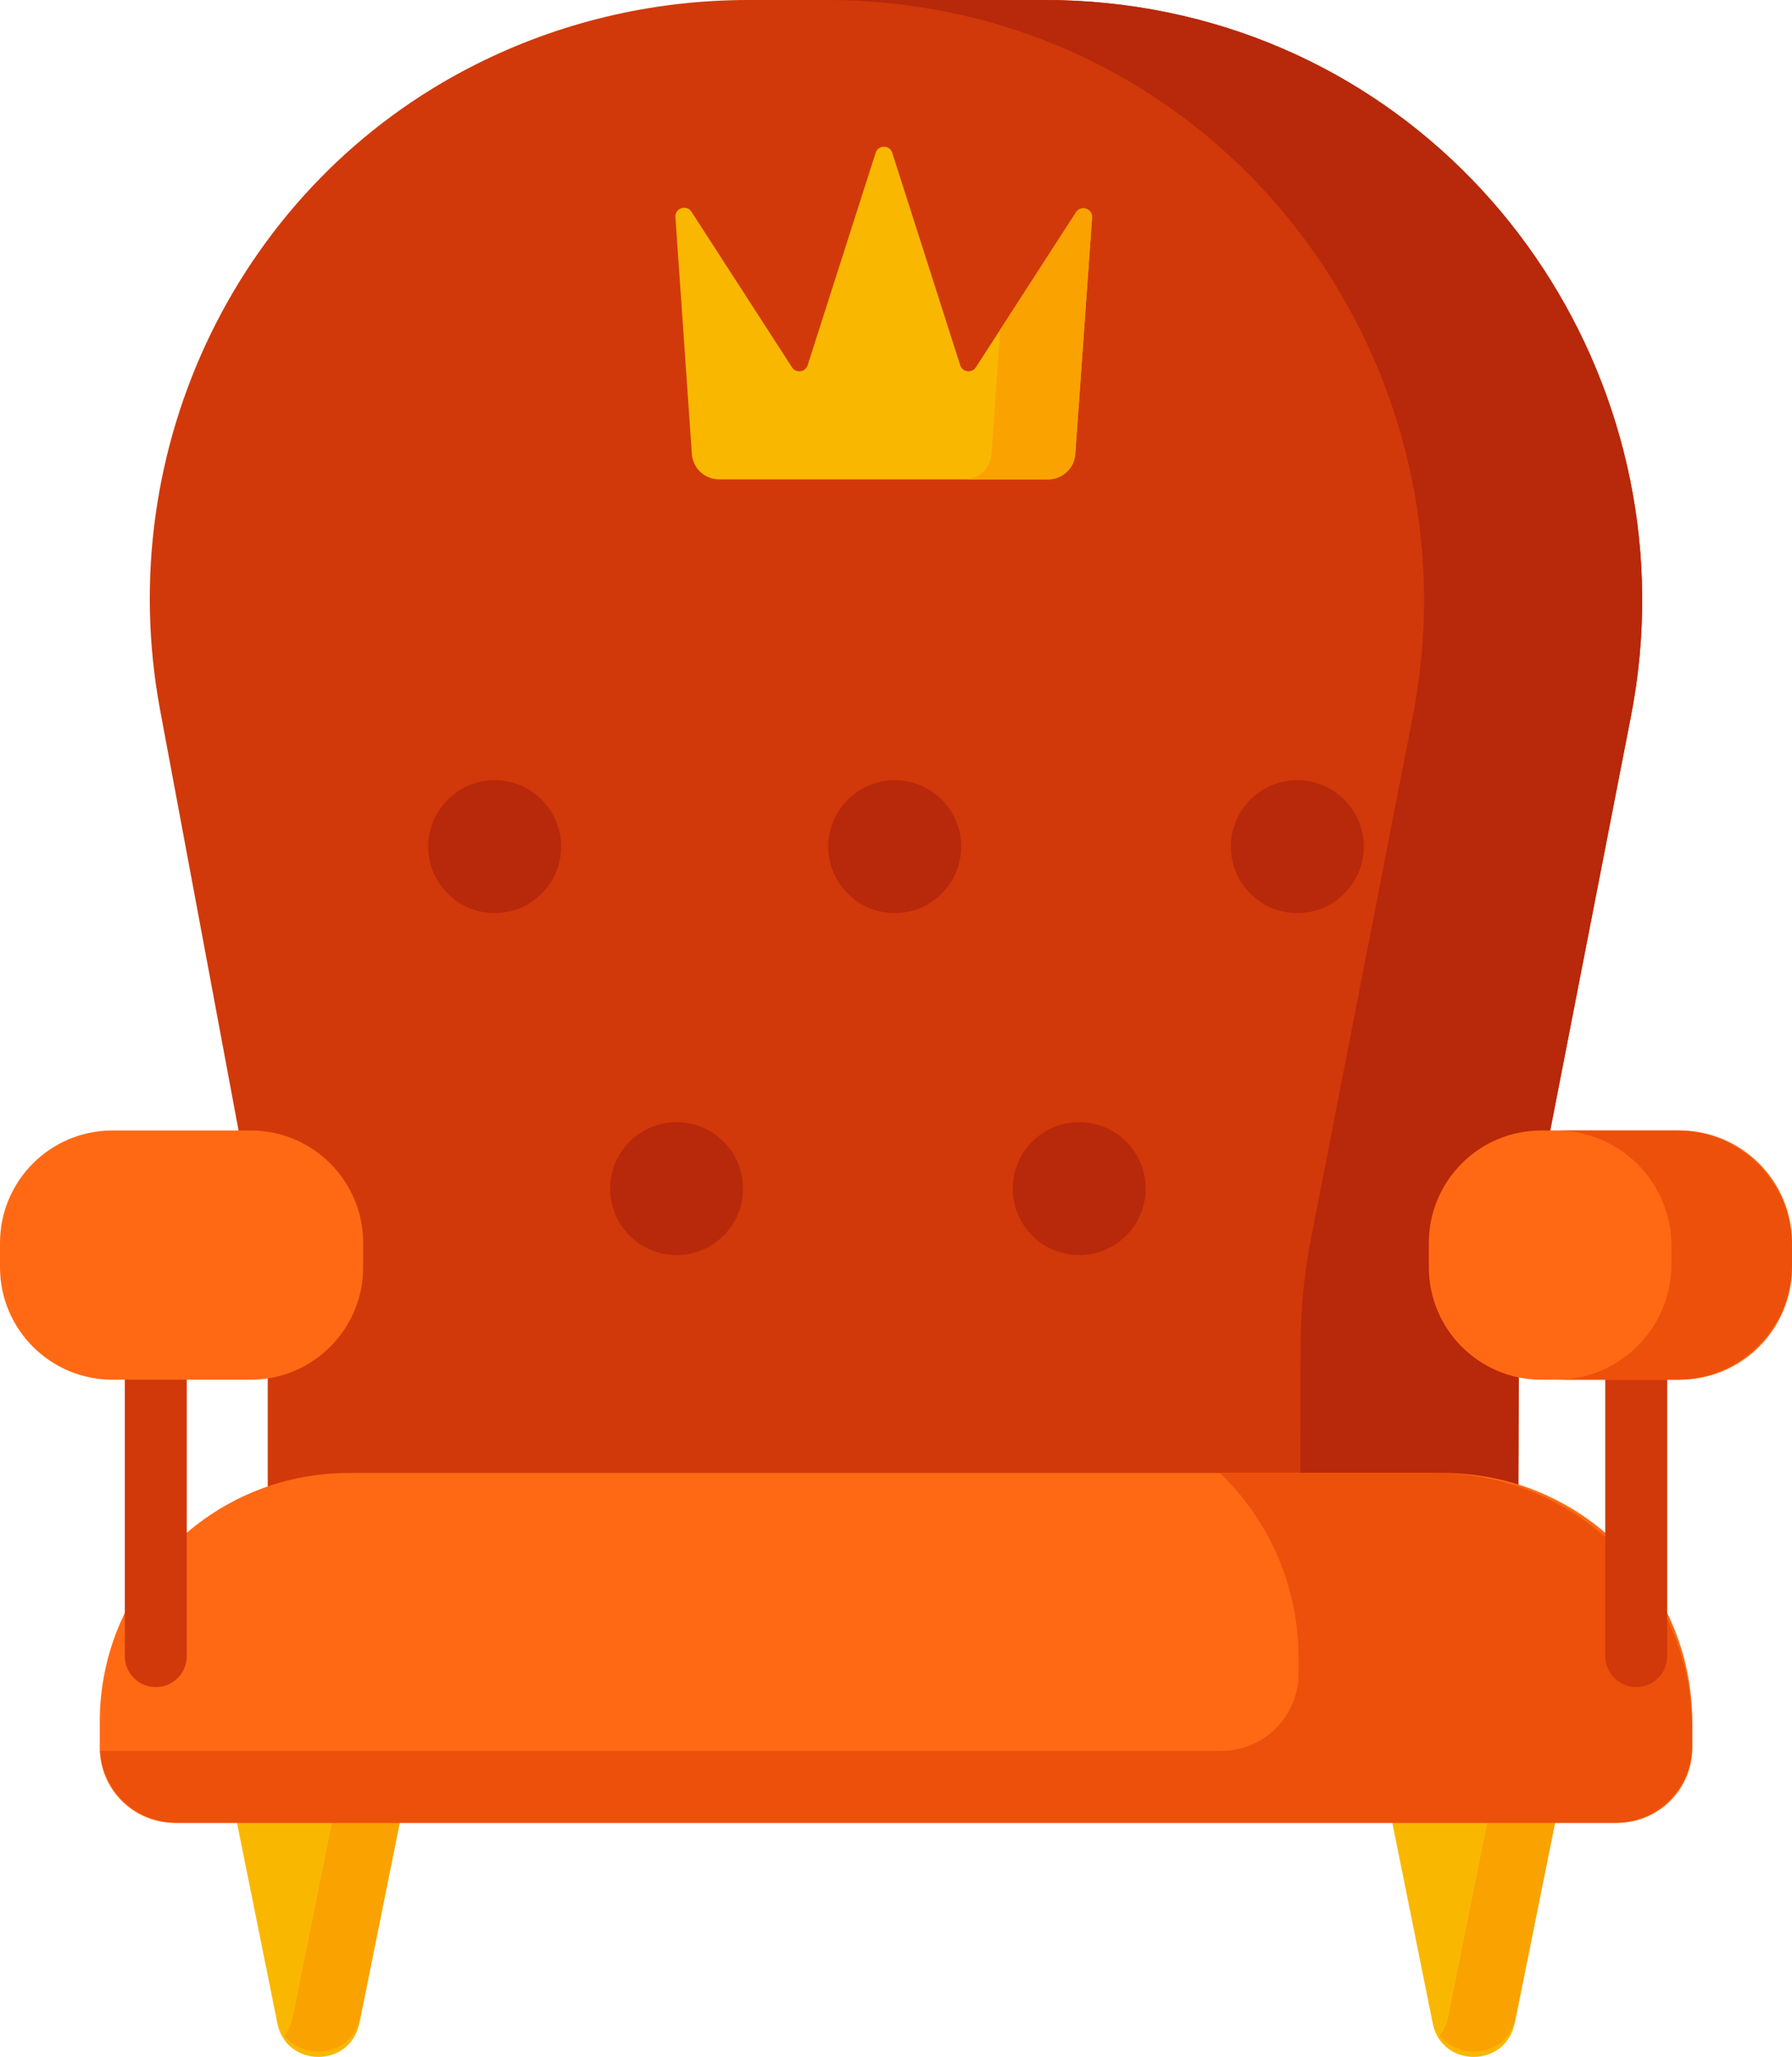 <svg width="122" height="140" viewBox="0 0 122 140" fill="none" xmlns="http://www.w3.org/2000/svg">
<path d="M24.46 137.719L27.7 121.645H15.645L18.885 137.719C19.498 140.761 23.847 140.761 24.46 137.719Z" fill="#FAB700"/>
<path d="M103.116 137.719L106.357 121.645H94.301L97.541 137.719C98.154 140.761 102.503 140.761 103.116 137.719Z" fill="#FAB700"/>
<path d="M23.092 121.645L19.939 137.287C19.837 137.79 19.635 138.211 19.368 138.553C20.77 140.342 24.015 139.921 24.547 137.287L27.7 121.645H23.092Z" fill="#FAA200"/>
<path d="M101.747 121.645L98.594 137.287C98.493 137.79 98.292 138.211 98.024 138.553C99.426 140.342 102.672 139.921 103.203 137.287L106.356 121.645H101.747Z" fill="#FAA200"/>
<path d="M111.036 48.75C115.305 26.849 101.326 5.313 79.466 0.84C76.774 0.289 73.987 0 71.132 0H50.944C44.281 0 37.986 1.577 32.412 4.376C16.236 12.5 7.58 30.537 10.901 48.331L18.228 87.592V107.27H103.351L103.416 87.841L111.036 48.75Z" fill="#D1390A"/>
<path d="M71.132 0H56.281C59.136 0 61.923 0.289 64.615 0.84C86.474 5.314 100.454 26.849 96.185 48.75L89.235 84.404C88.789 86.689 88.561 89.014 88.553 91.343L88.5 107.27H103.351L103.404 91.343C103.412 89.014 103.639 86.689 104.086 84.404L111.036 48.75C115.305 26.849 101.326 5.313 79.466 0.84C76.774 0.289 73.987 0 71.132 0V0Z" fill="#B8280A"/>
<path d="M38.202 57.626C38.202 60.124 36.177 62.149 33.679 62.149C31.181 62.149 29.156 60.124 29.156 57.626C29.156 55.129 31.181 53.103 33.679 53.103C36.177 53.103 38.202 55.129 38.202 57.626Z" fill="#B8280A"/>
<path d="M65.438 57.626C65.438 60.124 63.413 62.149 60.915 62.149C58.416 62.149 56.391 60.124 56.391 57.626C56.391 55.129 58.416 53.103 60.915 53.103C63.413 53.103 65.438 55.129 65.438 57.626Z" fill="#B8280A"/>
<path d="M92.845 57.626C92.845 60.124 90.82 62.149 88.321 62.149C85.823 62.149 83.799 60.124 83.799 57.626C83.799 55.129 85.823 53.103 88.321 53.103C90.82 53.103 92.845 55.129 92.845 57.626Z" fill="#B8280A"/>
<path d="M50.587 80.903C50.587 83.402 48.562 85.426 46.063 85.426C43.565 85.426 41.541 83.402 41.541 80.903C41.541 78.405 43.565 76.38 46.063 76.38C48.562 76.38 50.587 78.405 50.587 80.903Z" fill="#B8280A"/>
<path d="M77.994 80.903C77.994 83.402 75.969 85.426 73.471 85.426C70.973 85.426 68.948 83.402 68.948 80.903C68.948 78.405 70.973 76.38 73.471 76.38C75.969 76.38 77.994 78.405 77.994 80.903Z" fill="#B8280A"/>
<path d="M110.104 124.068H11.896C9.078 124.068 6.793 121.783 6.793 118.965V117.196C6.793 107.841 14.377 100.258 23.732 100.258H98.269C107.623 100.258 115.207 107.841 115.207 117.196V118.965C115.207 121.783 112.922 124.068 110.104 124.068Z" fill="#FF6914"/>
<path d="M97.739 100.258H83.054C86.351 103.434 88.405 107.892 88.405 112.832V113.913C88.405 116.82 86.05 119.175 83.143 119.175H6.812C7.003 121.908 9.275 124.068 12.056 124.068H109.946C112.852 124.068 115.207 121.712 115.207 118.805V117.724C115.207 108.078 107.386 100.258 97.739 100.258Z" fill="#ED500A"/>
<path d="M10.608 114.831C9.442 114.831 8.498 113.887 8.498 112.721V93.407C8.498 92.241 9.442 91.297 10.608 91.297C11.773 91.297 12.717 92.241 12.717 93.407V112.721C12.717 113.887 11.773 114.831 10.608 114.831Z" fill="#D1390A"/>
<path d="M111.393 114.831C110.228 114.831 109.284 113.887 109.284 112.721V93.407C109.284 92.241 110.228 91.297 111.393 91.297C112.558 91.297 113.502 92.241 113.502 93.407V112.721C113.502 113.887 112.558 114.831 111.393 114.831Z" fill="#D1390A"/>
<path d="M17.067 93.909H7.658C3.429 93.909 0 90.48 0 86.251V84.601C0 80.372 3.429 76.944 7.658 76.944H17.067C21.296 76.944 24.725 80.372 24.725 84.601V86.251C24.725 90.48 21.296 93.909 17.067 93.909Z" fill="#FF6914"/>
<path d="M114.343 93.909H104.934C100.704 93.909 97.275 90.48 97.275 86.251V84.601C97.275 80.372 100.704 76.944 104.934 76.944H114.343C118.571 76.944 122 80.372 122 84.601V86.251C122 90.48 118.573 93.909 114.343 93.909Z" fill="#FF6914"/>
<path d="M114.15 76.944H105.938C110.274 76.944 113.789 80.458 113.789 84.794V86.058C113.789 90.393 110.274 93.909 105.938 93.909H114.15C118.486 93.909 122 90.393 122 86.058V84.794C122 80.458 118.486 76.944 114.15 76.944Z" fill="#ED500A"/>
<path d="M71.356 32.627C72.329 32.627 73.136 31.875 73.206 30.904L74.348 14.818C74.394 14.203 73.59 13.933 73.256 14.451L66.437 25C66.165 25.422 65.524 25.337 65.371 24.859L60.744 10.401C60.568 9.85 59.788 9.85 59.612 10.401L54.984 24.859C54.831 25.337 54.191 25.422 53.919 25L47.074 14.411C46.742 13.896 45.942 14.161 45.981 14.773L47.102 30.901C47.169 31.874 47.977 32.627 48.952 32.627H71.356Z" fill="#FAB700"/>
<path d="M73.256 14.45L68.104 22.42L67.502 30.904C67.432 31.875 66.625 32.627 65.652 32.627H71.356C72.329 32.627 73.136 31.875 73.204 30.904L74.347 14.818C74.394 14.203 73.59 13.932 73.256 14.45Z" fill="#FAA200"/>
</svg>
